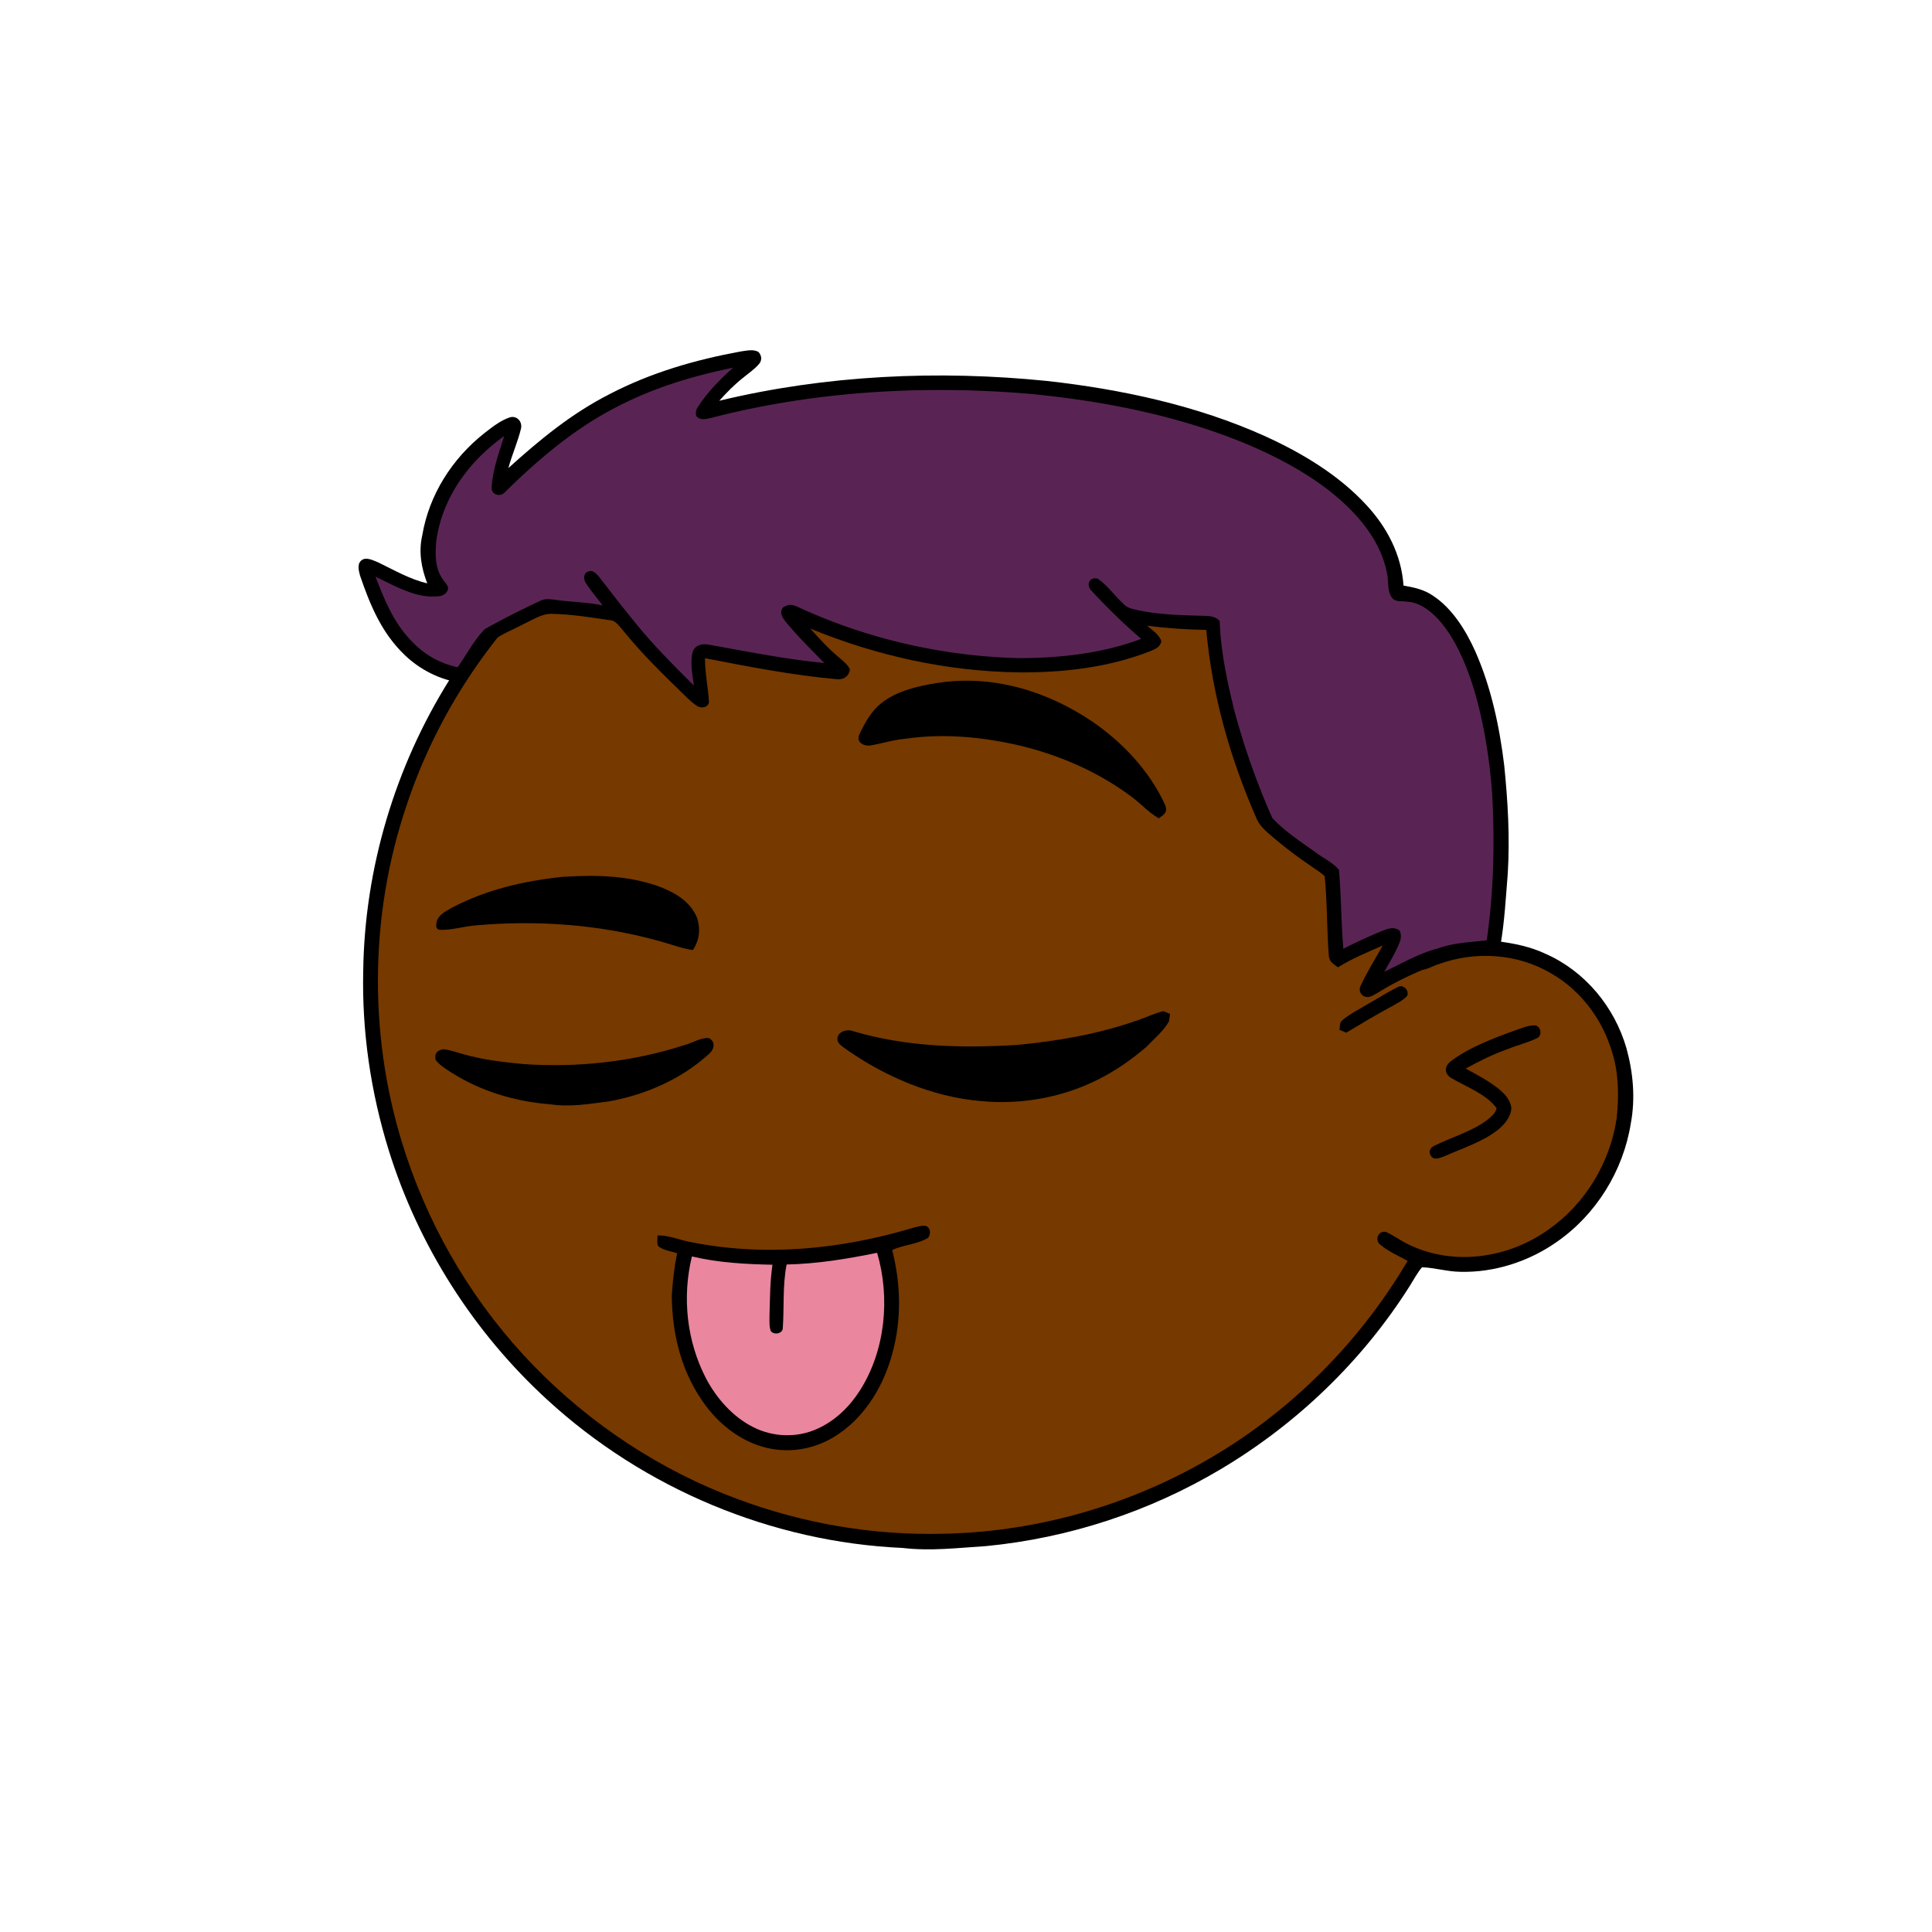 <svg xmlns:dc="http://purl.org/dc/elements/1.1/" xmlns:cc="http://creativecommons.org/ns#" xmlns:rdf="http://www.w3.org/1999/02/22-rdf-syntax-ns#" xmlns:svg="http://www.w3.org/2000/svg" xmlns="http://www.w3.org/2000/svg" viewBox="0 0 762 762" fill="none"><mask id="avatarsRadiusMask"><rect width="762" height="762" rx="0" ry="0" x="0" y="0" fill="#fff"/></mask><g mask="url(#avatarsRadiusMask)"><path d="M396.01 164.85c37.82 4.9 74.21 19.64 104.8 42.39 6.15 4.84 12.48 9.33 18.02 14.92 23.77 21.98 42.73 49.02 55.13 78.95 9.35 22.31 14.72 46.04 16.64 70.14 6.62.81 13.05 2.14 19.12 5 15.54 6.93 27.08 20.94 31.78 37.21 2.63 9.56 3.56 19.75 1.72 29.55-2.96 18.76-13.72 36.13-29.37 46.92-10.94 7.65-24.49 12.03-37.86 11.68-5.13-.05-10.04-1.6-15.13-1.79-1.85 2.17-3.23 4.84-4.76 7.25-18.66 29.62-44.57 54.51-74.64 72.4-28.1 16.73-59.9 27.16-92.46 30.32-11.08.7-21.87 2.05-32.98.74-51.69-2.3-102.07-23.44-140.15-58.43-29.03-26.55-50.84-60.83-62.54-98.39-7.09-22.85-10.62-46.78-10.07-70.71.52-40.34 12.53-80.58 33.94-114.76 19.1-30.81 45.91-56.58 77.2-74.83 29.63-17.28 63.35-27.68 97.59-29.87 14.66-1.47 29.44-.37 44.02 1.31Z" fill="#000"/><path d="M363 169.06c48.47-1.39 97.32 14.7 135.81 44.12 6.55 4.06 11.72 9.49 17.36 14.64 24.33 22.63 43.2 50.95 54.93 82.02 7.43 19.61 11.86 40.2 13.56 61.09-8.89.74-17.34 2.34-25.38 6.38-2.19 1.03-1.89 4.95.68 5.23 2.35.23 4.98-1.51 7.24-2.2 14.62-5.37 31.32-4.35 44.78 3.68 11.69 6.78 20.09 18.16 23.89 31.06 2.6 8.25 2.68 17.41 1.76 25.95-2.5 17.35-12.35 33.73-26.73 43.81-15.71 11.33-37.17 14.64-54.93 6.2-3.17-1.43-5.94-3.58-9.08-5.05-2.95-1.09-4.88 2.79-2.7 4.75 3.17 2.76 7.34 4.52 11 6.56-20.14 34.15-49.45 62.7-84.41 81.47-30.2 16.31-64.44 25.53-98.78 26.15-27.63.72-55.33-4.04-81.21-13.72-30.32-11.24-57.84-29.43-80.37-52.6-22.67-23.37-39.92-51.88-50.2-82.77-14.96-44.64-14.91-94.01.27-138.59 11.05-33.06 30.28-63.21 55.37-87.39 29.67-28.73 67.65-48.54 108.13-56.67 12.8-2.52 25.94-4.24 39.01-4.12Z" fill="rgba(118, 57, 0, 1)"/><path d="M605.03 404.4c2.63-.1 3.44 3.8 1.36 4.98-3.69 1.83-7.82 2.77-11.64 4.35-5.82 2.04-11.28 4.76-16.68 7.72 4.29 2.34 8.86 4.74 12.71 7.76 2.58 2.09 4.85 4.35 5.33 7.8-.26 3.59-2.73 6.55-5.45 8.69-5.86 4.66-13.92 7.18-20.79 10.26-1.75.62-4.43 1.99-5.59-.26-1.02-1.74-.06-3.11 1.57-3.87 6.65-3.3 14.86-5.62 20.79-10.16 1.37-1.14 3.39-2.74 3.61-4.62-4.07-5.63-12.42-8.59-18.23-12.09-2.34-1.72-2.29-4.24-.16-6.13 7.27-5.64 16.98-9.26 25.57-12.38 2.42-.83 5.03-1.95 7.6-2.05Z" fill="#000"/><g transform="translate(-161 -83)"><g fill="#000"><path d="M619.86 481.79c.88.37 1.76.75 2.63 1.13-.12 1-.28 1.99-.47 2.98-2.21 3.85-5.93 6.93-9 10.11-5.85 5-12.25 9.47-19.16 12.88-14.05 7.01-30.23 9.88-45.84 8.4-19.45-1.64-38.43-9.82-54.21-21.1-1.39-1.13-2.87-1.98-2.46-4.04.53-2.48 3.96-3.31 6.11-2.45 21.21 6.28 42.63 6.72 64.55 5.45 16.26-1.55 32.06-4.27 47.52-9.68 3.54-1.21 6.78-2.79 10.33-3.68ZM440.55 492.43c2.8 1.36 2.21 4.42.14 6.19-10.83 9.97-25.3 16.29-39.72 18.8-7.78.99-15.1 2.3-22.95 1.12-13.82-1.06-27.27-5.1-39.01-12.53-2.15-1.4-4.67-2.9-6.19-5-.62-2.53.72-3.88 3.14-4.18 2.71.28 5.43 1.35 8.08 2.03 7.56 2.13 15.22 3.03 23.01 3.79 21.44 1.58 43.68-.86 64.15-7.53 2.94-.78 6.3-2.97 9.35-2.69Z"/></g></g><g transform="translate(-161 -83)"><g fill="#000"><path d="M530.96 352.34c21.47-3.31 42.8 3.14 60.6 15.09 12.06 8.19 22.9 19.68 28.97 33.03 1.1 2.96-.3 3.73-2.51 5.27-3.95-2.26-6.87-5.58-10.47-8.29-12.99-9.78-28.03-16.38-43.78-20.25-14.93-3.51-30.56-5.05-45.8-2.8-4.78.41-9.28 1.92-13.97 2.67-2.41.2-5.1-1.21-4.21-4.04 1.9-4.15 4.23-8.5 7.6-11.65 6.04-5.62 15.64-7.85 23.57-9.03ZM383 428.83c13.38-.82 26.33-.61 39.03 4.23 5.85 2.37 11.52 5.91 13.93 12.05 1.38 4.31.91 8.87-1.73 12.61-4.9-.76-9.4-2.6-14.18-3.82-23.13-6.33-47.19-8.01-71.04-5.96-4.88.33-9.86 2.03-14.72 1.78-1.78-.48-1.17-2.2-.97-3.54.88-2.51 3.58-3.86 5.76-5.09 13.75-7.25 28.55-10.65 43.92-12.26Z"/></g></g><g transform="translate(-161 -83)"><path d="M521.18 567.25c1.55-.38 3.33-1 4.93-.74 2 .78 2.03 3.01 1.04 4.64-4.12 2.62-10 2.81-14.26 4.89 3.42 13.46 3.76 27.49.01 40.93-3.27 12.19-10.22 24.02-20.72 31.3-7.05 4.98-15.6 7.41-24.21 6.54-11.52-1.1-21.7-8.19-28.53-17.28-9.5-12.6-13.35-27.92-13.48-43.53.34-5.62.98-11.21 2.11-16.73-2.4-.78-5.59-1.13-7.5-2.84-.56-1.23-.2-2.85-.25-4.18 4.52-.02 8.3 1.66 12.66 2.56 29.55 5.95 59.49 3.04 88.2-5.56Z" fill="#000"/><path d="M506.94 577.11c5.23 17.71 3.27 38.43-6.69 54.17-4.13 6.48-9.68 11.96-16.73 15.17-7.99 3.73-17.56 3.43-25.4-.56-8.06-4.01-14.57-11.41-18.7-19.31-7.58-14.67-9.44-32.01-5.52-48.03 10.46 2.49 21.07 3.05 31.77 3.27-1 6.74-.96 13.39-1.18 20.18.01 1.91-.16 4.09.49 5.92 1.1 1.71 4.66 1.2 4.76-1.06.58-8.41-.13-16.75 1.51-25.13 11.98-.25 23.98-2.21 35.69-4.62Z" fill="#EA869E"/></g><g transform="translate(-161 -83)"/><g transform="translate(-161 -83)"><path d="M453.2 221.61c2.21-.27 4.98-1.02 6.98.24 1.24 1.36 1.45 3.15.26 4.63-1.79 2.14-4.27 3.78-6.41 5.56-3.41 2.7-6.44 5.78-9.34 9.02 42.11-10.14 86.31-12.16 129.32-7.8 29.11 3.23 59.17 9.68 85.96 21.78 14.5 6.6 29.04 15.29 39.91 27.1 8.19 8.82 13.87 19.65 14.68 31.81 4.11.73 8.02 1.54 11.52 3.93 7.77 5.07 13.16 13.9 16.87 22.21 6.17 13.97 9.48 29.58 11.32 44.68 1.44 14.22 2.28 28.42 1.41 42.71-.77 9.55-1.26 19.04-2.9 28.5-.31 1.34-.38 2.48-1.9 2.96-6.68.79-14.42.76-20.72 3.28-8.91 3.44-17.56 7.19-25.67 12.28-1.32.69-2.96 1.95-4.49 1.71-2.19-.24-3.37-2.51-2.32-4.48 2.53-5.43 5.76-10.57 8.68-15.8-6.02 2.64-12.06 5.11-17.67 8.58-1.73-1.26-3.39-2.16-3.59-4.51-.8-10.39-.59-21.07-1.62-31.42-1.37-1.32-3.04-2.36-4.6-3.44-6.33-4.24-12.39-8.86-18.09-13.93-1.62-1.44-3.07-3.01-4.02-4.98-10.46-23.77-17.68-48.87-19.99-74.79-7.84-.12-15.53-.68-23.31-1.64 1.97 1.75 4.83 3.53 5.6 6.16-.59 2.42-2.44 3.03-4.5 3.91-16.3 6.38-34.16 8.45-51.57 8.32-28.17-.34-56.38-6.53-82.39-17.28 3.54 3.97 7.07 7.88 11.18 11.29 1.55 1.39 3.59 2.88 4.44 4.81-.4 2.74-2.48 4.16-5.19 3.87-17.56-1.57-34.69-4.94-51.98-8.28-.03 5.89 1.26 11.62 1.58 17.47-.53 2.09-3.1 2.4-4.66 1.39-1.51-.97-2.78-2.13-4.07-3.36-8.85-8.62-17.57-16.99-25.34-26.64-1.33-1.43-2.64-3.63-4.73-3.82-7.55-1.08-15.23-2.38-22.85-2.53-4.05-.32-8.11 2.52-11.73 4.14-3.99 2.2-8.7 3.84-12.19 6.76-3.79 4.64-6.91 9.88-10.25 14.84-.45.79-1.04 1.28-1.77 1.49-8.33-1.12-16.34-5.15-22.4-10.97-9.12-8.72-13.66-19.69-17.66-31.41-.54-2.03-1.27-4.85.9-6.18 1.83-1.13 4.53.36 6.3 1.04 6.38 3.09 12.35 6.6 19.33 8.27-2.34-6.14-3.46-12.38-1.98-18.89 2.68-16.01 11.76-30.26 24.41-40.28 3.04-2.34 6.36-5.05 10.04-6.27 2.8-.94 5.11 1.61 4.52 4.34-1.28 5.31-3.56 10.35-5 15.63 12.4-11.21 24.93-21.55 39.94-29.18 16.29-8.48 33.75-13.53 51.75-16.83Z" fill="#000"/><path d="M450.12 228.04c-5.19 4.72-9.97 9.43-13.78 15.38-.84 1.16-1.07 2.4-.7 3.73 1.82 1.82 3.7 1.07 5.9.67 40.59-10.55 83.76-13.02 125.46-9.5 29.47 2.8 59.86 8.8 87.18 20.45 13.59 5.88 27.45 13.55 38.15 23.91 7.48 7.21 13.64 15.93 15.7 26.28.69 2.94.11 6.71 1.67 9.32 1.38 2.44 3.94 1.6 6.35 2.06 5.02.19 9.74 4.04 12.91 7.67 6.53 7.69 10.68 17.91 13.56 27.48 3.87 13.13 5.96 26.89 7.01 40.51 1.03 19.32.63 38.69-2.14 57.86-6.56.8-12.89.91-19.19 3.2-7.35 1.85-14.27 5.92-21.2 9.18 2.07-3.71 4.38-7.45 5.96-11.39.67-1.68.76-3.07.12-4.77-2.01-1.54-4.06-1.01-6.22-.2-5.46 2.18-10.8 4.68-16.04 7.32-.85-10.21-.82-20.99-1.73-31.14-2.41-2.88-6.24-4.63-9.23-6.9-5.8-4.16-12.24-8.34-17.08-13.59a291.93 291.93 0 0 1-15-42.52c-2.78-11.4-5.34-23.23-5.7-34.98-.92-1.52-3.34-2.06-4.99-2.14-8.91-.26-18.33-.36-27.06-2.22-2.29-.55-4.42-.8-6.06-2.66-3.42-3.13-6.26-7.32-10.13-9.86-3.03-.65-4.48 2.19-2.62 4.5 6.25 6.77 12.88 13.28 19.87 19.27-15.08 5.76-32.04 7.59-48.09 7.61-30.09-.71-60.12-7.57-87.45-20.24-2.3-1.02-3.76-1.09-5.88.4-1.33 2.51.15 4.05 1.6 5.97 4.64 5.53 9.78 10.68 14.87 15.79-15.12-1.45-30.18-4.47-45.13-7.15-2.79-.56-5.77-.2-6.82 2.83-1.02 4.14-.1 9.02.48 13.21-7.48-7.47-15.14-15.06-21.84-23.23-5.32-6.4-10.39-12.98-15.47-19.56-.91-1.12-2.52-2.88-4.12-2.26-2.13.55-2.2 2.92-1.22 4.55 1.98 3.1 4.46 5.9 6.62 8.88-6-1.22-12.07-1.31-18.12-2.13-2.31-.23-4.35-.76-6.51.38-7.37 3.44-14.7 7.11-21.78 11.11-4.25 4.28-7.22 10.11-10.72 15.05-6.07-1.3-11.71-4.17-16.25-8.42-8.32-7.58-12.19-17.05-16.16-27.3 6.67 3.15 14.39 7.66 21.89 7.81 2.18-.02 5.06.24 6.31-1.98 1.18-1.78-.38-2.92-1.28-4.33-3.47-4.3-3.4-10.18-2.97-15.39 2.34-17.31 12.85-31.59 26.82-41.58-2.03 6.47-4.54 13.3-4.96 20.11-.26 3.05 3.27 4.11 5.21 2.08 12.54-12.42 26.66-24.43 42.32-32.72 14.98-8.07 31.05-13.04 47.68-16.41Z" fill="rgba(89, 36, 84, 1)"/><path d="M712.34 472.27c2.12-1.15 4.61 1.35 3.65 3.55-1.63 1.76-4.04 2.94-6.12 4.12-6.07 3.25-11.97 6.8-17.87 10.35-.9-.36-1.8-.73-2.7-1.09.23-1.3-.04-2.88 1.1-3.78 3.09-2.65 6.94-4.47 10.4-6.6 3.86-2.15 7.59-4.59 11.54-6.55Z" fill="#000"/></g></g></svg>